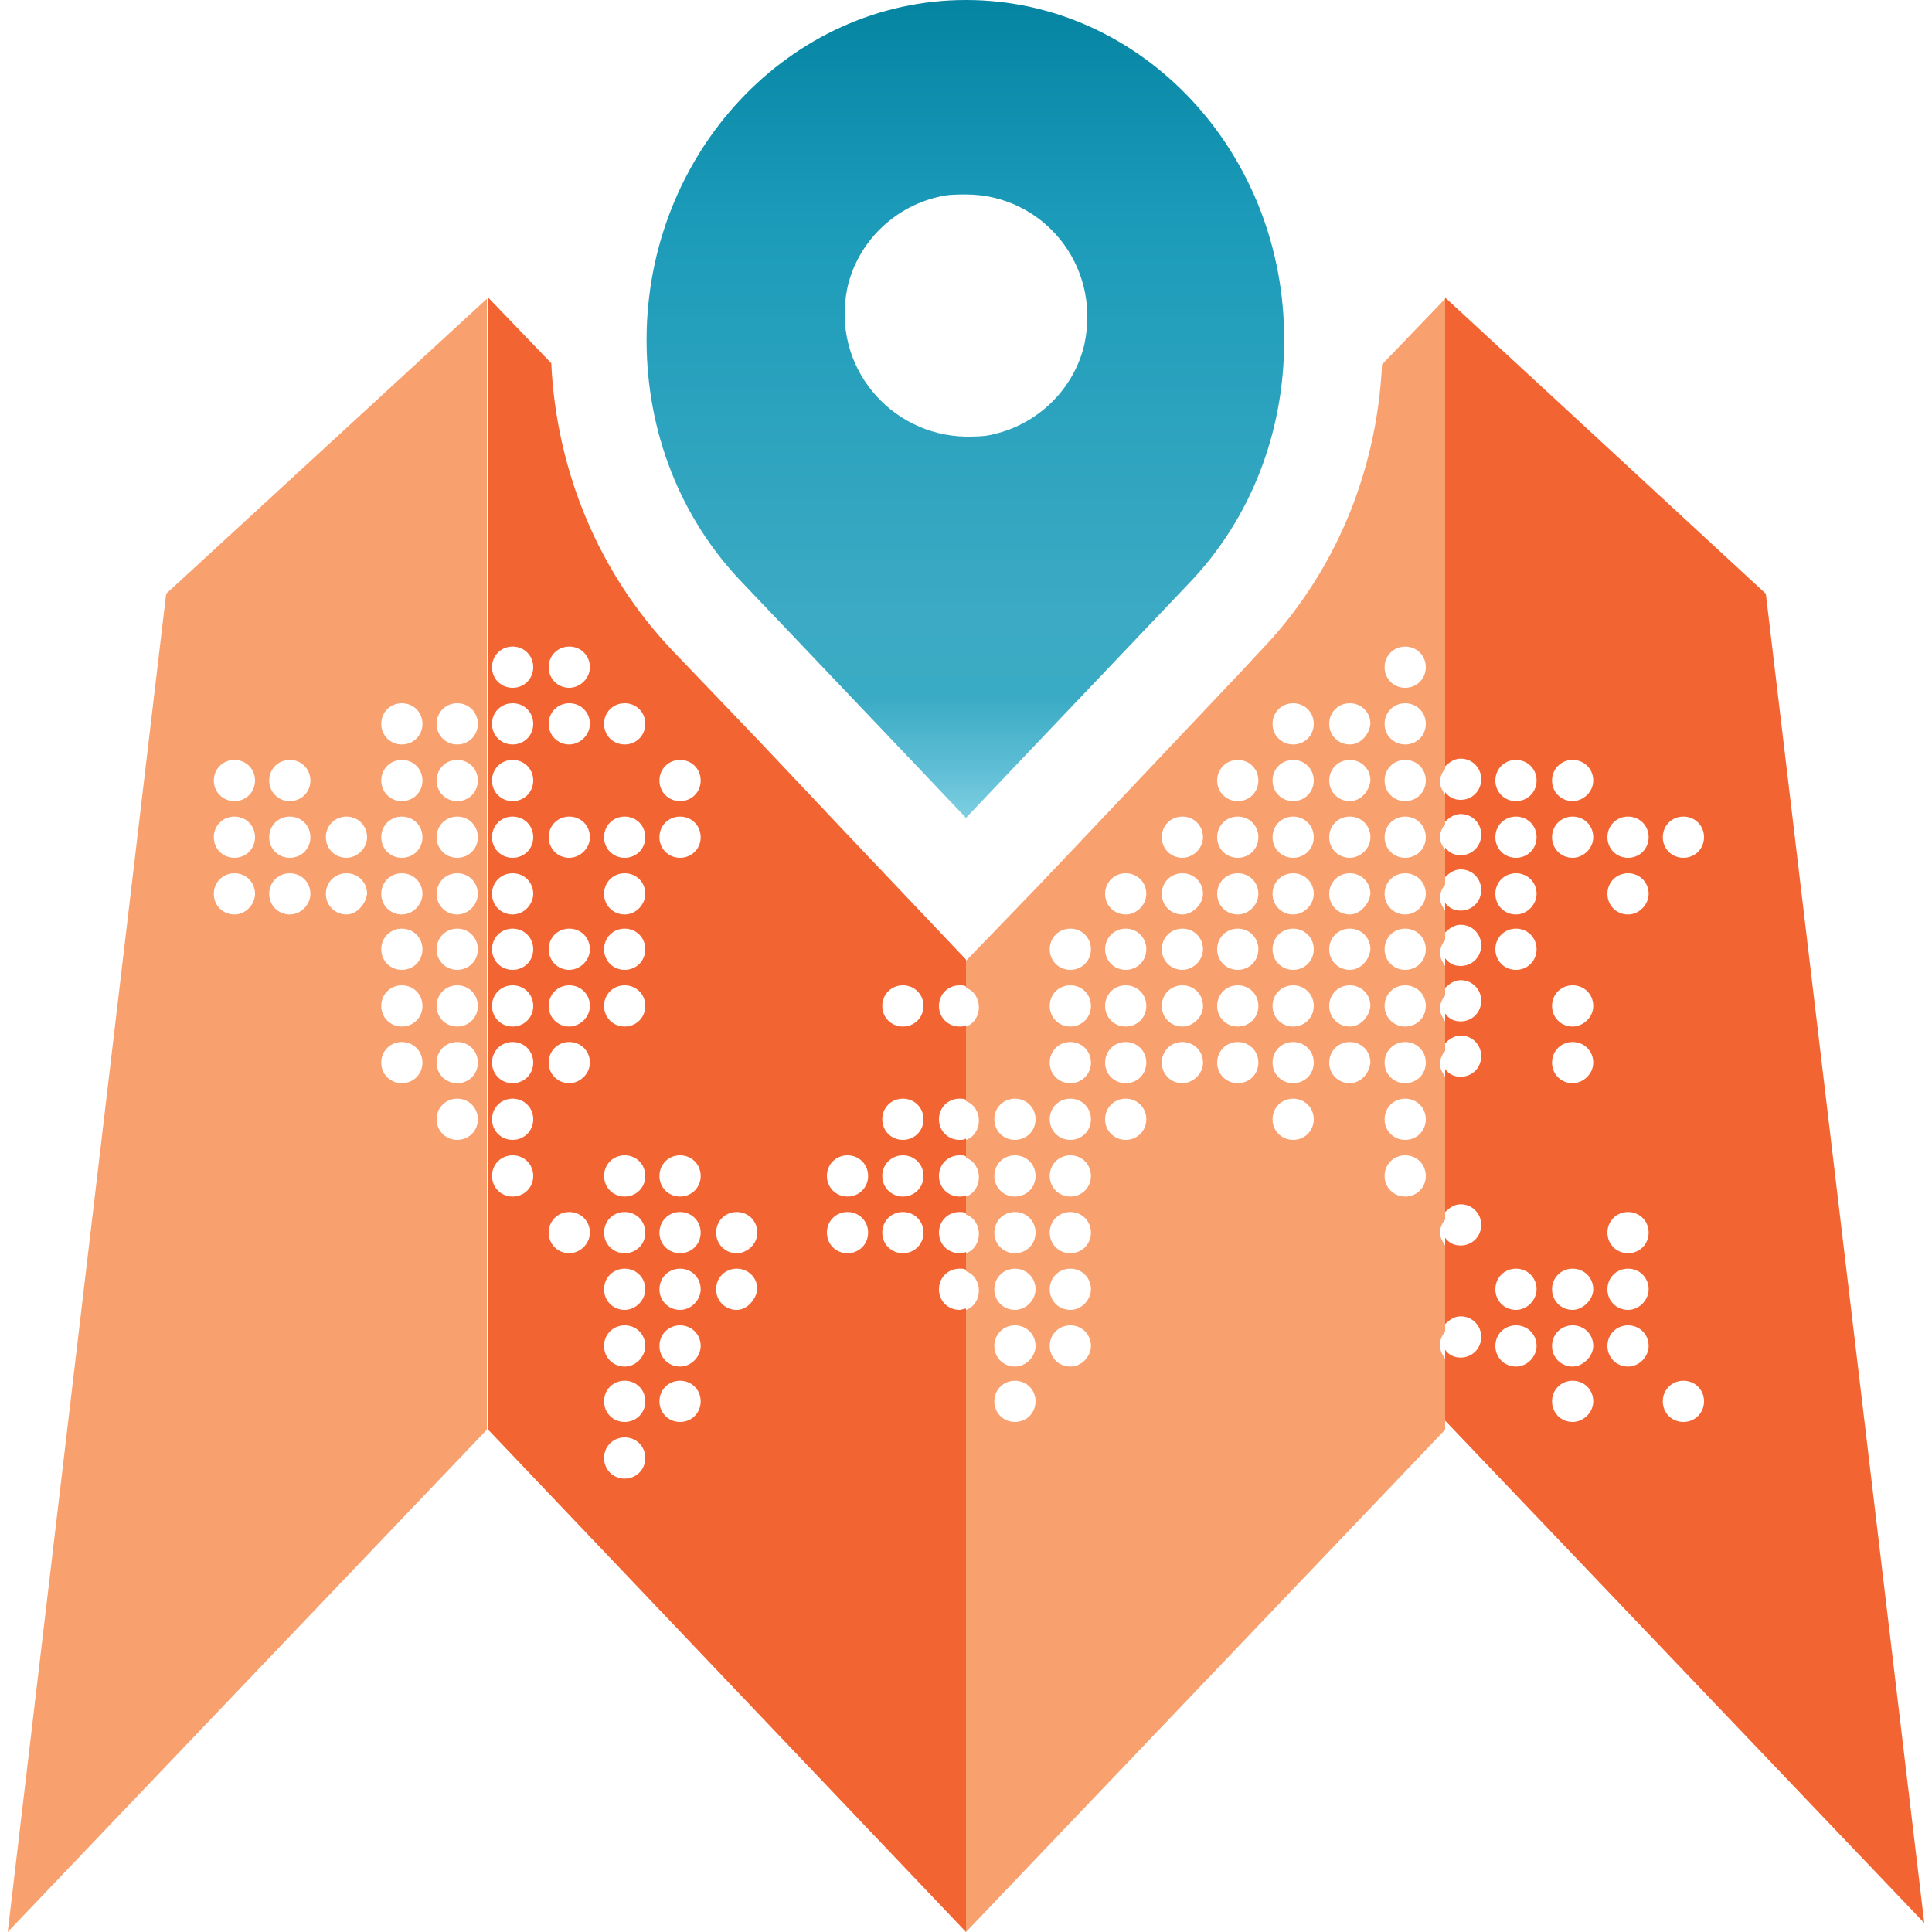 <?xml version="1.0" encoding="utf-8"?>
<!-- Generator: Adobe Illustrator 19.1.0, SVG Export Plug-In . SVG Version: 6.00 Build 0)  -->
<svg version="1.1" id="Layer_1" xmlns="http://www.w3.org/2000/svg" xmlns:xlink="http://www.w3.org/1999/xlink" x="0px" y="0px"
	 width="150px" height="150px" viewBox="0 0 150 150" style="enable-background:new 0 0 150 150;" xml:space="preserve">
<style type="text/css">
	.st0{fill:none;}
	.st1{fill:#f8a06e;}
	.st2{fill:#f26532;}
	.st3{fill:url(#SVGID_1_);}
</style>
<g>
	<path class="st0" d="M75,33.8c0.7,0,1.4-0.1,2.2-0.2c3.5-0.8,6.3-3.6,7-7C85.5,20.5,80.9,15,75,15c-0.7,0-1.4,0.1-2.2,0.2
		c-3.5,0.8-6.3,3.6-7,7C64.5,28.4,69.1,33.8,75,33.8z"/>
	<path class="st1" d="M12.9,46.1L0.6,150l37.2-39V23.2L12.9,46.1z M18.2,71c-0.9,0-1.6-0.7-1.6-1.6c0-0.9,0.7-1.6,1.6-1.6
		c0.9,0,1.6,0.7,1.6,1.6C19.8,70.2,19.1,71,18.2,71z M18.2,66.6c-0.9,0-1.6-0.7-1.6-1.6s0.7-1.6,1.6-1.6c0.9,0,1.6,0.7,1.6,1.6
		S19.1,66.6,18.2,66.6z M18.2,62.2c-0.9,0-1.6-0.7-1.6-1.6c0-0.9,0.7-1.6,1.6-1.6c0.9,0,1.6,0.7,1.6,1.6
		C19.8,61.5,19.1,62.2,18.2,62.2z M22.5,71c-0.9,0-1.6-0.7-1.6-1.6c0-0.9,0.7-1.6,1.6-1.6c0.9,0,1.6,0.7,1.6,1.6
		C24.1,70.2,23.4,71,22.5,71z M22.5,66.6c-0.9,0-1.6-0.7-1.6-1.6s0.7-1.6,1.6-1.6c0.9,0,1.6,0.7,1.6,1.6S23.4,66.6,22.5,66.6z
		 M22.5,62.2c-0.9,0-1.6-0.7-1.6-1.6c0-0.9,0.7-1.6,1.6-1.6c0.9,0,1.6,0.7,1.6,1.6C24.1,61.5,23.4,62.2,22.5,62.2z M26.9,71
		c-0.9,0-1.6-0.7-1.6-1.6c0-0.9,0.7-1.6,1.6-1.6c0.9,0,1.6,0.7,1.6,1.6C28.4,70.2,27.7,71,26.9,71z M26.9,66.6
		c-0.9,0-1.6-0.7-1.6-1.6s0.7-1.6,1.6-1.6c0.9,0,1.6,0.7,1.6,1.6S27.7,66.6,26.9,66.6z M31.2,84.1c-0.9,0-1.6-0.7-1.6-1.6
		c0-0.9,0.7-1.6,1.6-1.6c0.9,0,1.6,0.7,1.6,1.6C32.8,83.4,32.1,84.1,31.2,84.1z M31.2,79.7c-0.9,0-1.6-0.7-1.6-1.6
		c0-0.9,0.7-1.6,1.6-1.6c0.9,0,1.6,0.7,1.6,1.6C32.8,79,32.1,79.7,31.2,79.7z M31.2,75.3c-0.9,0-1.6-0.7-1.6-1.6
		c0-0.9,0.7-1.6,1.6-1.6c0.9,0,1.6,0.7,1.6,1.6C32.8,74.6,32.1,75.3,31.2,75.3z M31.2,71c-0.9,0-1.6-0.7-1.6-1.6
		c0-0.9,0.7-1.6,1.6-1.6c0.9,0,1.6,0.7,1.6,1.6C32.8,70.2,32.1,71,31.2,71z M31.2,66.6c-0.9,0-1.6-0.7-1.6-1.6s0.7-1.6,1.6-1.6
		c0.9,0,1.6,0.7,1.6,1.6S32.1,66.6,31.2,66.6z M31.2,62.2c-0.9,0-1.6-0.7-1.6-1.6c0-0.9,0.7-1.6,1.6-1.6c0.9,0,1.6,0.7,1.6,1.6
		C32.8,61.5,32.1,62.2,31.2,62.2z M31.2,57.8c-0.9,0-1.6-0.7-1.6-1.6c0-0.9,0.7-1.6,1.6-1.6c0.9,0,1.6,0.7,1.6,1.6
		C32.8,57.1,32.1,57.8,31.2,57.8z M35.5,88.5c-0.9,0-1.6-0.7-1.6-1.6s0.7-1.6,1.6-1.6c0.9,0,1.6,0.7,1.6,1.6S36.4,88.5,35.5,88.5z
		 M35.5,84.1c-0.9,0-1.6-0.7-1.6-1.6c0-0.9,0.7-1.6,1.6-1.6c0.9,0,1.6,0.7,1.6,1.6C37.1,83.4,36.4,84.1,35.5,84.1z M35.5,79.7
		c-0.9,0-1.6-0.7-1.6-1.6c0-0.9,0.7-1.6,1.6-1.6c0.9,0,1.6,0.7,1.6,1.6C37.1,79,36.4,79.7,35.5,79.7z M35.5,75.3
		c-0.9,0-1.6-0.7-1.6-1.6c0-0.9,0.7-1.6,1.6-1.6c0.9,0,1.6,0.7,1.6,1.6C37.1,74.6,36.4,75.3,35.5,75.3z M35.5,71
		c-0.9,0-1.6-0.7-1.6-1.6c0-0.9,0.7-1.6,1.6-1.6c0.9,0,1.6,0.7,1.6,1.6C37.1,70.2,36.4,71,35.5,71z M35.5,66.6
		c-0.9,0-1.6-0.7-1.6-1.6s0.7-1.6,1.6-1.6c0.9,0,1.6,0.7,1.6,1.6S36.4,66.6,35.5,66.6z M35.5,62.2c-0.9,0-1.6-0.7-1.6-1.6
		c0-0.9,0.7-1.6,1.6-1.6c0.9,0,1.6,0.7,1.6,1.6C37.1,61.5,36.4,62.2,35.5,62.2z M35.5,57.8c-0.9,0-1.6-0.7-1.6-1.6
		c0-0.9,0.7-1.6,1.6-1.6c0.9,0,1.6,0.7,1.6,1.6C37.1,57.1,36.4,57.8,35.5,57.8z"/>
	<path class="st2" d="M74.5,101.7c-0.9,0-1.6-0.7-1.6-1.6c0-0.9,0.7-1.6,1.6-1.6c0.2,0,0.4,0,0.5,0.1v-1.4c-0.2,0.1-0.3,0.1-0.5,0.1
		c-0.9,0-1.6-0.7-1.6-1.6s0.7-1.6,1.6-1.6c0.2,0,0.4,0,0.5,0.1v-1.4c-0.2,0.1-0.3,0.1-0.5,0.1c-0.9,0-1.6-0.7-1.6-1.6
		s0.7-1.6,1.6-1.6c0.2,0,0.4,0,0.5,0.1v-1.4c-0.2,0.1-0.3,0.1-0.5,0.1c-0.9,0-1.6-0.7-1.6-1.6s0.7-1.6,1.6-1.6c0.2,0,0.4,0,0.5,0.1
		v-5.8c-0.2,0.1-0.3,0.1-0.5,0.1c-0.9,0-1.6-0.7-1.6-1.6c0-0.9,0.7-1.6,1.6-1.6c0.2,0,0.4,0,0.5,0.1v-2.1l0,0l-5.5-5.8l-3.7-3.9
		l-6.8-7.2l-6.8-7.1c-5.7-6-9-13.9-9.4-22.3l-4.9-5.1V111L75,150v-48.4C74.8,101.6,74.7,101.7,74.5,101.7z M39.8,92.9
		c-0.9,0-1.6-0.7-1.6-1.6s0.7-1.6,1.6-1.6c0.9,0,1.6,0.7,1.6,1.6S40.7,92.9,39.8,92.9z M39.8,88.5c-0.9,0-1.6-0.7-1.6-1.6
		s0.7-1.6,1.6-1.6c0.9,0,1.6,0.7,1.6,1.6S40.7,88.5,39.8,88.5z M39.8,84.1c-0.9,0-1.6-0.7-1.6-1.6c0-0.9,0.7-1.6,1.6-1.6
		c0.9,0,1.6,0.7,1.6,1.6C41.4,83.4,40.7,84.1,39.8,84.1z M39.8,79.7c-0.9,0-1.6-0.7-1.6-1.6c0-0.9,0.7-1.6,1.6-1.6
		c0.9,0,1.6,0.7,1.6,1.6C41.4,79,40.7,79.7,39.8,79.7z M39.8,75.3c-0.9,0-1.6-0.7-1.6-1.6c0-0.9,0.7-1.6,1.6-1.6
		c0.9,0,1.6,0.7,1.6,1.6C41.4,74.6,40.7,75.3,39.8,75.3z M39.8,71c-0.9,0-1.6-0.7-1.6-1.6c0-0.9,0.7-1.6,1.6-1.6
		c0.9,0,1.6,0.7,1.6,1.6C41.4,70.2,40.7,71,39.8,71z M39.8,66.6c-0.9,0-1.6-0.7-1.6-1.6s0.7-1.6,1.6-1.6c0.9,0,1.6,0.7,1.6,1.6
		S40.7,66.6,39.8,66.6z M39.8,62.2c-0.9,0-1.6-0.7-1.6-1.6c0-0.9,0.7-1.6,1.6-1.6c0.9,0,1.6,0.7,1.6,1.6
		C41.4,61.5,40.7,62.2,39.8,62.2z M39.8,57.8c-0.9,0-1.6-0.7-1.6-1.6c0-0.9,0.7-1.6,1.6-1.6c0.9,0,1.6,0.7,1.6,1.6
		C41.4,57.1,40.7,57.8,39.8,57.8z M39.8,53.4c-0.9,0-1.6-0.7-1.6-1.6c0-0.9,0.7-1.6,1.6-1.6c0.9,0,1.6,0.7,1.6,1.6
		C41.4,52.7,40.7,53.4,39.8,53.4z M44.2,97.3c-0.9,0-1.6-0.7-1.6-1.6s0.7-1.6,1.6-1.6c0.9,0,1.6,0.7,1.6,1.6S45,97.3,44.2,97.3z
		 M44.2,84.1c-0.9,0-1.6-0.7-1.6-1.6c0-0.9,0.7-1.6,1.6-1.6c0.9,0,1.6,0.7,1.6,1.6C45.8,83.4,45,84.1,44.2,84.1z M44.2,79.7
		c-0.9,0-1.6-0.7-1.6-1.6c0-0.9,0.7-1.6,1.6-1.6c0.9,0,1.6,0.7,1.6,1.6C45.8,79,45,79.7,44.2,79.7z M44.2,75.3
		c-0.9,0-1.6-0.7-1.6-1.6c0-0.9,0.7-1.6,1.6-1.6c0.9,0,1.6,0.7,1.6,1.6C45.8,74.6,45,75.3,44.2,75.3z M44.2,66.6
		c-0.9,0-1.6-0.7-1.6-1.6s0.7-1.6,1.6-1.6c0.9,0,1.6,0.7,1.6,1.6S45,66.6,44.2,66.6z M44.2,57.8c-0.9,0-1.6-0.7-1.6-1.6
		c0-0.9,0.7-1.6,1.6-1.6c0.9,0,1.6,0.7,1.6,1.6C45.8,57.1,45,57.8,44.2,57.8z M44.2,53.4c-0.9,0-1.6-0.7-1.6-1.6
		c0-0.9,0.7-1.6,1.6-1.6c0.9,0,1.6,0.7,1.6,1.6C45.8,52.7,45,53.4,44.2,53.4z M48.5,114.8c-0.9,0-1.6-0.7-1.6-1.6s0.7-1.6,1.6-1.6
		c0.9,0,1.6,0.7,1.6,1.6S49.4,114.8,48.5,114.8z M48.5,110.4c-0.9,0-1.6-0.7-1.6-1.6c0-0.9,0.7-1.6,1.6-1.6c0.9,0,1.6,0.7,1.6,1.6
		C50.1,109.7,49.4,110.4,48.5,110.4z M48.5,106.1c-0.9,0-1.6-0.7-1.6-1.6c0-0.9,0.7-1.6,1.6-1.6c0.9,0,1.6,0.7,1.6,1.6
		C50.1,105.3,49.4,106.1,48.5,106.1z M48.5,101.7c-0.9,0-1.6-0.7-1.6-1.6c0-0.9,0.7-1.6,1.6-1.6c0.9,0,1.6,0.7,1.6,1.6
		C50.1,100.9,49.4,101.7,48.5,101.7z M48.5,97.3c-0.9,0-1.6-0.7-1.6-1.6s0.7-1.6,1.6-1.6c0.9,0,1.6,0.7,1.6,1.6S49.4,97.3,48.5,97.3
		z M48.5,92.9c-0.9,0-1.6-0.7-1.6-1.6s0.7-1.6,1.6-1.6c0.9,0,1.6,0.7,1.6,1.6S49.4,92.9,48.5,92.9z M48.5,79.7
		c-0.9,0-1.6-0.7-1.6-1.6c0-0.9,0.7-1.6,1.6-1.6c0.9,0,1.6,0.7,1.6,1.6C50.1,79,49.4,79.7,48.5,79.7z M48.5,75.3
		c-0.9,0-1.6-0.7-1.6-1.6c0-0.9,0.7-1.6,1.6-1.6c0.9,0,1.6,0.7,1.6,1.6C50.1,74.6,49.4,75.3,48.5,75.3z M48.5,71
		c-0.9,0-1.6-0.7-1.6-1.6c0-0.9,0.7-1.6,1.6-1.6c0.9,0,1.6,0.7,1.6,1.6C50.1,70.2,49.4,71,48.5,71z M48.5,66.6
		c-0.9,0-1.6-0.7-1.6-1.6s0.7-1.6,1.6-1.6c0.9,0,1.6,0.7,1.6,1.6S49.4,66.6,48.5,66.6z M48.5,57.8c-0.9,0-1.6-0.7-1.6-1.6
		c0-0.9,0.7-1.6,1.6-1.6c0.9,0,1.6,0.7,1.6,1.6C50.1,57.1,49.4,57.8,48.5,57.8z M52.8,110.4c-0.9,0-1.6-0.7-1.6-1.6
		c0-0.9,0.7-1.6,1.6-1.6c0.9,0,1.6,0.7,1.6,1.6C54.4,109.7,53.7,110.4,52.8,110.4z M52.8,106.1c-0.9,0-1.6-0.7-1.6-1.6
		c0-0.9,0.7-1.6,1.6-1.6c0.9,0,1.6,0.7,1.6,1.6C54.4,105.3,53.7,106.1,52.8,106.1z M52.8,101.7c-0.9,0-1.6-0.7-1.6-1.6
		c0-0.9,0.7-1.6,1.6-1.6c0.9,0,1.6,0.7,1.6,1.6C54.4,100.9,53.7,101.7,52.8,101.7z M52.8,97.3c-0.9,0-1.6-0.7-1.6-1.6
		s0.7-1.6,1.6-1.6c0.9,0,1.6,0.7,1.6,1.6S53.7,97.3,52.8,97.3z M52.8,92.9c-0.9,0-1.6-0.7-1.6-1.6s0.7-1.6,1.6-1.6
		c0.9,0,1.6,0.7,1.6,1.6S53.7,92.9,52.8,92.9z M52.8,66.6c-0.9,0-1.6-0.7-1.6-1.6s0.7-1.6,1.6-1.6c0.9,0,1.6,0.7,1.6,1.6
		S53.7,66.6,52.8,66.6z M52.8,62.2c-0.9,0-1.6-0.7-1.6-1.6c0-0.9,0.7-1.6,1.6-1.6c0.9,0,1.6,0.7,1.6,1.6
		C54.4,61.5,53.7,62.2,52.8,62.2z M57.2,101.7c-0.9,0-1.6-0.7-1.6-1.6c0-0.9,0.7-1.6,1.6-1.6c0.9,0,1.6,0.7,1.6,1.6
		C58.7,100.9,58,101.7,57.2,101.7z M57.2,97.3c-0.9,0-1.6-0.7-1.6-1.6s0.7-1.6,1.6-1.6c0.9,0,1.6,0.7,1.6,1.6S58,97.3,57.2,97.3z
		 M65.8,97.3c-0.9,0-1.6-0.7-1.6-1.6s0.7-1.6,1.6-1.6c0.9,0,1.6,0.7,1.6,1.6S66.7,97.3,65.8,97.3z M65.8,92.9
		c-0.9,0-1.6-0.7-1.6-1.6s0.7-1.6,1.6-1.6c0.9,0,1.6,0.7,1.6,1.6S66.7,92.9,65.8,92.9z M70.1,97.3c-0.9,0-1.6-0.7-1.6-1.6
		s0.7-1.6,1.6-1.6c0.9,0,1.6,0.7,1.6,1.6S71,97.3,70.1,97.3z M70.1,92.9c-0.9,0-1.6-0.7-1.6-1.6s0.7-1.6,1.6-1.6
		c0.9,0,1.6,0.7,1.6,1.6S71,92.9,70.1,92.9z M70.1,88.5c-0.9,0-1.6-0.7-1.6-1.6s0.7-1.6,1.6-1.6c0.9,0,1.6,0.7,1.6,1.6
		S71,88.5,70.1,88.5z M70.1,79.7c-0.9,0-1.6-0.7-1.6-1.6c0-0.9,0.7-1.6,1.6-1.6c0.9,0,1.6,0.7,1.6,1.6C71.7,79,71,79.7,70.1,79.7z"
		/>
	<path class="st1" d="M111.8,104.4c0-0.4,0.2-0.8,0.4-1v-6.7c-0.2-0.3-0.4-0.6-0.4-1s0.2-0.8,0.4-1V83.6c-0.2-0.3-0.4-0.6-0.4-1
		s0.2-0.8,0.4-1v-2.3c-0.2-0.3-0.4-0.6-0.4-1c0-0.4,0.2-0.8,0.4-1v-2.3c-0.2-0.3-0.4-0.6-0.4-1c0-0.4,0.2-0.8,0.4-1v-2.3
		c-0.2-0.3-0.4-0.6-0.4-1c0-0.4,0.2-0.8,0.4-1V66c-0.2-0.3-0.4-0.6-0.4-1s0.2-0.8,0.4-1v-2.3c-0.2-0.3-0.4-0.6-0.4-1
		c0-0.4,0.2-0.8,0.4-1V23.2l-4.9,5.1c-0.4,8.4-3.7,16.3-9.5,22.3l-1.3,1.4h0L84.3,64.9l-3.7,3.9L75,74.6v2.1c0.6,0.2,1,0.8,1,1.5
		c0,0.7-0.4,1.3-1,1.5v5.8c0.6,0.2,1,0.8,1,1.5s-0.4,1.3-1,1.5v1.4c0.6,0.2,1,0.8,1,1.5s-0.4,1.3-1,1.5v1.4c0.6,0.2,1,0.8,1,1.5
		s-0.4,1.3-1,1.5v1.4c0.6,0.2,1,0.8,1,1.5s-0.4,1.3-1,1.5V150l37.2-39v-5.5C112,105.2,111.8,104.9,111.8,104.4z M78.8,110.4
		c-0.9,0-1.6-0.7-1.6-1.6c0-0.9,0.7-1.6,1.6-1.6c0.9,0,1.6,0.7,1.6,1.6C80.4,109.7,79.7,110.4,78.8,110.4z M78.8,106.1
		c-0.9,0-1.6-0.7-1.6-1.6c0-0.9,0.7-1.6,1.6-1.6c0.9,0,1.6,0.7,1.6,1.6C80.4,105.3,79.7,106.1,78.8,106.1z M78.8,101.7
		c-0.9,0-1.6-0.7-1.6-1.6c0-0.9,0.7-1.6,1.6-1.6c0.9,0,1.6,0.7,1.6,1.6C80.4,100.9,79.7,101.7,78.8,101.7z M78.8,97.3
		c-0.9,0-1.6-0.7-1.6-1.6s0.7-1.6,1.6-1.6c0.9,0,1.6,0.7,1.6,1.6S79.7,97.3,78.8,97.3z M78.8,92.9c-0.9,0-1.6-0.7-1.6-1.6
		s0.7-1.6,1.6-1.6c0.9,0,1.6,0.7,1.6,1.6S79.7,92.9,78.8,92.9z M78.8,88.5c-0.9,0-1.6-0.7-1.6-1.6s0.7-1.6,1.6-1.6
		c0.9,0,1.6,0.7,1.6,1.6S79.7,88.5,78.8,88.5z M83.1,106.1c-0.9,0-1.6-0.7-1.6-1.6c0-0.9,0.7-1.6,1.6-1.6c0.9,0,1.6,0.7,1.6,1.6
		C84.7,105.3,84,106.1,83.1,106.1z M83.1,101.7c-0.9,0-1.6-0.7-1.6-1.6c0-0.9,0.7-1.6,1.6-1.6c0.9,0,1.6,0.7,1.6,1.6
		C84.7,100.9,84,101.7,83.1,101.7z M83.1,97.3c-0.9,0-1.6-0.7-1.6-1.6s0.7-1.6,1.6-1.6c0.9,0,1.6,0.7,1.6,1.6S84,97.3,83.1,97.3z
		 M83.1,92.9c-0.9,0-1.6-0.7-1.6-1.6s0.7-1.6,1.6-1.6c0.9,0,1.6,0.7,1.6,1.6S84,92.9,83.1,92.9z M83.1,88.5c-0.9,0-1.6-0.7-1.6-1.6
		s0.7-1.6,1.6-1.6c0.9,0,1.6,0.7,1.6,1.6S84,88.5,83.1,88.5z M83.1,84.1c-0.9,0-1.6-0.7-1.6-1.6c0-0.9,0.7-1.6,1.6-1.6
		c0.9,0,1.6,0.7,1.6,1.6C84.7,83.4,84,84.1,83.1,84.1z M83.1,79.7c-0.9,0-1.6-0.7-1.6-1.6c0-0.9,0.7-1.6,1.6-1.6
		c0.9,0,1.6,0.7,1.6,1.6C84.7,79,84,79.7,83.1,79.7z M83.1,75.3c-0.9,0-1.6-0.7-1.6-1.6c0-0.9,0.7-1.6,1.6-1.6
		c0.9,0,1.6,0.7,1.6,1.6C84.7,74.6,84,75.3,83.1,75.3z M87.4,88.5c-0.9,0-1.6-0.7-1.6-1.6s0.7-1.6,1.6-1.6c0.9,0,1.6,0.7,1.6,1.6
		S88.3,88.5,87.4,88.5z M87.4,84.1c-0.9,0-1.6-0.7-1.6-1.6c0-0.9,0.7-1.6,1.6-1.6c0.9,0,1.6,0.7,1.6,1.6
		C89,83.4,88.3,84.1,87.4,84.1z M87.4,79.7c-0.9,0-1.6-0.7-1.6-1.6c0-0.9,0.7-1.6,1.6-1.6c0.9,0,1.6,0.7,1.6,1.6
		C89,79,88.3,79.7,87.4,79.7z M87.4,75.3c-0.9,0-1.6-0.7-1.6-1.6c0-0.9,0.7-1.6,1.6-1.6c0.9,0,1.6,0.7,1.6,1.6
		C89,74.6,88.3,75.3,87.4,75.3z M87.4,71c-0.9,0-1.6-0.7-1.6-1.6c0-0.9,0.7-1.6,1.6-1.6c0.9,0,1.6,0.7,1.6,1.6
		C89,70.2,88.3,71,87.4,71z M91.8,84.1c-0.9,0-1.6-0.7-1.6-1.6c0-0.9,0.7-1.6,1.6-1.6c0.9,0,1.6,0.7,1.6,1.6
		C93.4,83.4,92.6,84.1,91.8,84.1z M91.8,79.7c-0.9,0-1.6-0.7-1.6-1.6c0-0.9,0.7-1.6,1.6-1.6c0.9,0,1.6,0.7,1.6,1.6
		C93.4,79,92.6,79.7,91.8,79.7z M91.8,75.3c-0.9,0-1.6-0.7-1.6-1.6c0-0.9,0.7-1.6,1.6-1.6c0.9,0,1.6,0.7,1.6,1.6
		C93.4,74.6,92.6,75.3,91.8,75.3z M91.8,71c-0.9,0-1.6-0.7-1.6-1.6c0-0.9,0.7-1.6,1.6-1.6c0.9,0,1.6,0.7,1.6,1.6
		C93.4,70.2,92.6,71,91.8,71z M91.8,66.6c-0.9,0-1.6-0.7-1.6-1.6s0.7-1.6,1.6-1.6c0.9,0,1.6,0.7,1.6,1.6S92.6,66.6,91.8,66.6z
		 M96.1,84.1c-0.9,0-1.6-0.7-1.6-1.6c0-0.9,0.7-1.6,1.6-1.6c0.9,0,1.6,0.7,1.6,1.6C97.7,83.4,97,84.1,96.1,84.1z M96.1,79.7
		c-0.9,0-1.6-0.7-1.6-1.6c0-0.9,0.7-1.6,1.6-1.6c0.9,0,1.6,0.7,1.6,1.6C97.7,79,97,79.7,96.1,79.7z M96.1,75.3
		c-0.9,0-1.6-0.7-1.6-1.6c0-0.9,0.7-1.6,1.6-1.6c0.9,0,1.6,0.7,1.6,1.6C97.7,74.6,97,75.3,96.1,75.3z M96.1,71
		c-0.9,0-1.6-0.7-1.6-1.6c0-0.9,0.7-1.6,1.6-1.6c0.9,0,1.6,0.7,1.6,1.6C97.7,70.2,97,71,96.1,71z M96.1,66.6c-0.9,0-1.6-0.7-1.6-1.6
		s0.7-1.6,1.6-1.6c0.9,0,1.6,0.7,1.6,1.6S97,66.6,96.1,66.6z M96.1,62.2c-0.9,0-1.6-0.7-1.6-1.6c0-0.9,0.7-1.6,1.6-1.6
		c0.9,0,1.6,0.7,1.6,1.6C97.7,61.5,97,62.2,96.1,62.2z M100.4,88.5c-0.9,0-1.6-0.7-1.6-1.6s0.7-1.6,1.6-1.6c0.9,0,1.6,0.7,1.6,1.6
		S101.3,88.5,100.4,88.5z M100.4,84.1c-0.9,0-1.6-0.7-1.6-1.6c0-0.9,0.7-1.6,1.6-1.6c0.9,0,1.6,0.7,1.6,1.6
		C102,83.4,101.3,84.1,100.4,84.1z M100.4,79.7c-0.9,0-1.6-0.7-1.6-1.6c0-0.9,0.7-1.6,1.6-1.6c0.9,0,1.6,0.7,1.6,1.6
		C102,79,101.3,79.7,100.4,79.7z M100.4,75.3c-0.9,0-1.6-0.7-1.6-1.6c0-0.9,0.7-1.6,1.6-1.6c0.9,0,1.6,0.7,1.6,1.6
		C102,74.6,101.3,75.3,100.4,75.3z M100.4,71c-0.9,0-1.6-0.7-1.6-1.6c0-0.9,0.7-1.6,1.6-1.6c0.9,0,1.6,0.7,1.6,1.6
		C102,70.2,101.3,71,100.4,71z M100.4,66.6c-0.9,0-1.6-0.7-1.6-1.6s0.7-1.6,1.6-1.6c0.9,0,1.6,0.7,1.6,1.6S101.3,66.6,100.4,66.6z
		 M100.4,62.2c-0.9,0-1.6-0.7-1.6-1.6c0-0.9,0.7-1.6,1.6-1.6c0.9,0,1.6,0.7,1.6,1.6C102,61.5,101.3,62.2,100.4,62.2z M100.4,57.8
		c-0.9,0-1.6-0.7-1.6-1.6c0-0.9,0.7-1.6,1.6-1.6c0.9,0,1.6,0.7,1.6,1.6C102,57.1,101.3,57.8,100.4,57.8z M104.8,84.1
		c-0.9,0-1.6-0.7-1.6-1.6c0-0.9,0.7-1.6,1.6-1.6c0.9,0,1.6,0.7,1.6,1.6C106.3,83.4,105.6,84.1,104.8,84.1z M104.8,79.7
		c-0.9,0-1.6-0.7-1.6-1.6c0-0.9,0.7-1.6,1.6-1.6c0.9,0,1.6,0.7,1.6,1.6C106.3,79,105.6,79.7,104.8,79.7z M104.8,75.3
		c-0.9,0-1.6-0.7-1.6-1.6c0-0.9,0.7-1.6,1.6-1.6c0.9,0,1.6,0.7,1.6,1.6C106.3,74.6,105.6,75.3,104.8,75.3z M104.8,71
		c-0.9,0-1.6-0.7-1.6-1.6c0-0.9,0.7-1.6,1.6-1.6c0.9,0,1.6,0.7,1.6,1.6C106.3,70.2,105.6,71,104.8,71z M104.8,66.6
		c-0.9,0-1.6-0.7-1.6-1.6s0.7-1.6,1.6-1.6c0.9,0,1.6,0.7,1.6,1.6S105.6,66.6,104.8,66.6z M104.8,62.2c-0.9,0-1.6-0.7-1.6-1.6
		c0-0.9,0.7-1.6,1.6-1.6c0.9,0,1.6,0.7,1.6,1.6C106.3,61.5,105.6,62.2,104.8,62.2z M104.8,57.8c-0.9,0-1.6-0.7-1.6-1.6
		c0-0.9,0.7-1.6,1.6-1.6c0.9,0,1.6,0.7,1.6,1.6C106.3,57.1,105.6,57.8,104.8,57.8z M109.1,92.9c-0.9,0-1.6-0.7-1.6-1.6
		s0.7-1.6,1.6-1.6c0.9,0,1.6,0.7,1.6,1.6S110,92.9,109.1,92.9z M109.1,88.5c-0.9,0-1.6-0.7-1.6-1.6s0.7-1.6,1.6-1.6
		c0.9,0,1.6,0.7,1.6,1.6S110,88.5,109.1,88.5z M109.1,84.1c-0.9,0-1.6-0.7-1.6-1.6c0-0.9,0.7-1.6,1.6-1.6c0.9,0,1.6,0.7,1.6,1.6
		C110.7,83.4,110,84.1,109.1,84.1z M109.1,79.7c-0.9,0-1.6-0.7-1.6-1.6c0-0.9,0.7-1.6,1.6-1.6c0.9,0,1.6,0.7,1.6,1.6
		C110.7,79,110,79.7,109.1,79.7z M109.1,75.3c-0.9,0-1.6-0.7-1.6-1.6c0-0.9,0.7-1.6,1.6-1.6c0.9,0,1.6,0.7,1.6,1.6
		C110.7,74.6,110,75.3,109.1,75.3z M109.1,71c-0.9,0-1.6-0.7-1.6-1.6c0-0.9,0.7-1.6,1.6-1.6c0.9,0,1.6,0.7,1.6,1.6
		C110.7,70.2,110,71,109.1,71z M109.1,66.6c-0.9,0-1.6-0.7-1.6-1.6s0.7-1.6,1.6-1.6c0.9,0,1.6,0.7,1.6,1.6S110,66.6,109.1,66.6z
		 M109.1,62.2c-0.9,0-1.6-0.7-1.6-1.6c0-0.9,0.7-1.6,1.6-1.6c0.9,0,1.6,0.7,1.6,1.6C110.7,61.5,110,62.2,109.1,62.2z M109.1,57.8
		c-0.9,0-1.6-0.7-1.6-1.6c0-0.9,0.7-1.6,1.6-1.6c0.9,0,1.6,0.7,1.6,1.6C110.7,57.1,110,57.8,109.1,57.8z M109.1,53.4
		c-0.9,0-1.6-0.7-1.6-1.6c0-0.9,0.7-1.6,1.6-1.6c0.9,0,1.6,0.7,1.6,1.6C110.7,52.7,110,53.4,109.1,53.4z"/>
	<path class="st2" d="M137.1,46.1l-24.9-23v36.4c0.3-0.3,0.7-0.6,1.2-0.6c0.9,0,1.6,0.7,1.6,1.6c0,0.9-0.7,1.6-1.6,1.6
		c-0.5,0-0.9-0.2-1.2-0.6v2.3c0.3-0.3,0.7-0.6,1.2-0.6c0.9,0,1.6,0.7,1.6,1.6s-0.7,1.6-1.6,1.6c-0.5,0-0.9-0.2-1.2-0.6v2.3
		c0.3-0.3,0.7-0.6,1.2-0.6c0.9,0,1.6,0.7,1.6,1.6c0,0.9-0.7,1.6-1.6,1.6c-0.5,0-0.9-0.2-1.2-0.6v2.3c0.3-0.3,0.7-0.6,1.2-0.6
		c0.9,0,1.6,0.7,1.6,1.6c0,0.9-0.7,1.6-1.6,1.6c-0.5,0-0.9-0.2-1.2-0.6v2.3c0.3-0.3,0.7-0.6,1.2-0.6c0.9,0,1.6,0.7,1.6,1.6
		c0,0.9-0.7,1.6-1.6,1.6c-0.5,0-0.9-0.2-1.2-0.6v2.3c0.3-0.3,0.7-0.6,1.2-0.6c0.9,0,1.6,0.7,1.6,1.6c0,0.9-0.7,1.6-1.6,1.6
		c-0.5,0-0.9-0.2-1.2-0.6v11.1c0.3-0.3,0.7-0.6,1.2-0.6c0.9,0,1.6,0.7,1.6,1.6s-0.7,1.6-1.6,1.6c-0.5,0-0.9-0.2-1.2-0.6v6.7
		c0.3-0.3,0.7-0.6,1.2-0.6c0.9,0,1.6,0.7,1.6,1.6c0,0.9-0.7,1.6-1.6,1.6c-0.5,0-0.9-0.2-1.2-0.6v5.5l37.2,39L137.1,46.1z
		 M117.7,106.1c-0.9,0-1.6-0.7-1.6-1.6c0-0.9,0.7-1.6,1.6-1.6c0.9,0,1.6,0.7,1.6,1.6C119.3,105.3,118.6,106.1,117.7,106.1z
		 M117.7,101.7c-0.9,0-1.6-0.7-1.6-1.6c0-0.9,0.7-1.6,1.6-1.6c0.9,0,1.6,0.7,1.6,1.6C119.3,100.9,118.6,101.7,117.7,101.7z
		 M117.7,75.3c-0.9,0-1.6-0.7-1.6-1.6c0-0.9,0.7-1.6,1.6-1.6c0.9,0,1.6,0.7,1.6,1.6C119.3,74.6,118.6,75.3,117.7,75.3z M117.7,71
		c-0.9,0-1.6-0.7-1.6-1.6c0-0.9,0.7-1.6,1.6-1.6c0.9,0,1.6,0.7,1.6,1.6C119.3,70.2,118.6,71,117.7,71z M117.7,66.6
		c-0.9,0-1.6-0.7-1.6-1.6s0.7-1.6,1.6-1.6c0.9,0,1.6,0.7,1.6,1.6S118.6,66.6,117.7,66.6z M117.7,62.2c-0.9,0-1.6-0.7-1.6-1.6
		c0-0.9,0.7-1.6,1.6-1.6c0.9,0,1.6,0.7,1.6,1.6C119.3,61.5,118.6,62.2,117.7,62.2z M122.1,110.4c-0.9,0-1.6-0.7-1.6-1.6
		c0-0.9,0.7-1.6,1.6-1.6c0.9,0,1.6,0.7,1.6,1.6C123.7,109.7,122.9,110.4,122.1,110.4z M122.1,106.1c-0.9,0-1.6-0.7-1.6-1.6
		c0-0.9,0.7-1.6,1.6-1.6c0.9,0,1.6,0.7,1.6,1.6C123.7,105.3,122.9,106.1,122.1,106.1z M122.1,101.7c-0.9,0-1.6-0.7-1.6-1.6
		c0-0.9,0.7-1.6,1.6-1.6c0.9,0,1.6,0.7,1.6,1.6C123.7,100.9,122.9,101.7,122.1,101.7z M122.1,84.1c-0.9,0-1.6-0.7-1.6-1.6
		c0-0.9,0.7-1.6,1.6-1.6c0.9,0,1.6,0.7,1.6,1.6C123.7,83.4,122.9,84.1,122.1,84.1z M122.1,79.7c-0.9,0-1.6-0.7-1.6-1.6
		c0-0.9,0.7-1.6,1.6-1.6c0.9,0,1.6,0.7,1.6,1.6C123.7,79,122.9,79.7,122.1,79.7z M122.1,66.6c-0.9,0-1.6-0.7-1.6-1.6
		s0.7-1.6,1.6-1.6c0.9,0,1.6,0.7,1.6,1.6S122.9,66.6,122.1,66.6z M122.1,62.2c-0.9,0-1.6-0.7-1.6-1.6c0-0.9,0.7-1.6,1.6-1.6
		c0.9,0,1.6,0.7,1.6,1.6C123.7,61.5,122.9,62.2,122.1,62.2z M126.4,106.1c-0.9,0-1.6-0.7-1.6-1.6c0-0.9,0.7-1.6,1.6-1.6
		c0.9,0,1.6,0.7,1.6,1.6C128,105.3,127.3,106.1,126.4,106.1z M126.4,101.7c-0.9,0-1.6-0.7-1.6-1.6c0-0.9,0.7-1.6,1.6-1.6
		c0.9,0,1.6,0.7,1.6,1.6C128,100.9,127.3,101.7,126.4,101.7z M126.4,97.3c-0.9,0-1.6-0.7-1.6-1.6s0.7-1.6,1.6-1.6
		c0.9,0,1.6,0.7,1.6,1.6S127.3,97.3,126.4,97.3z M126.4,71c-0.9,0-1.6-0.7-1.6-1.6c0-0.9,0.7-1.6,1.6-1.6c0.9,0,1.6,0.7,1.6,1.6
		C128,70.2,127.3,71,126.4,71z M126.4,66.6c-0.9,0-1.6-0.7-1.6-1.6s0.7-1.6,1.6-1.6c0.9,0,1.6,0.7,1.6,1.6S127.3,66.6,126.4,66.6z
		 M130.7,110.4c-0.9,0-1.6-0.7-1.6-1.6c0-0.9,0.7-1.6,1.6-1.6s1.6,0.7,1.6,1.6C132.3,109.7,131.6,110.4,130.7,110.4z M130.7,66.6
		c-0.9,0-1.6-0.7-1.6-1.6s0.7-1.6,1.6-1.6s1.6,0.7,1.6,1.6S131.6,66.6,130.7,66.6z"/>
	<linearGradient id="SVGID_1_" gradientUnits="userSpaceOnUse" x1="75" y1="70.364" x2="75" y2="-9.913">
		<stop  offset="0" style="stop-color:#90D7E8"/>
		<stop  offset="5.948725e-02" style="stop-color:#8FD8E9"/>
		<stop  offset="0.13" style="stop-color:#60BFD6"/>
		<stop  offset="0.203" style="stop-color:#3AABC4"/>
		<stop  offset="0.281" style="stop-color:#3CAAC4"/>
		<stop  offset="0.668" style="stop-color:#1B9BB9"/>
		<stop  offset="0.888" style="stop-color:#0483A1"/>
		<stop  offset="1" style="stop-color:#047C98"/>
	</linearGradient>
	<path class="st3" d="M71.3,59.6L71.3,59.6l3.7,3.9l3.7-3.9h0l13.6-14.3c4.8-5,7.4-11.7,7.4-18.8C99.8,11.9,88.7,0,75,0
		C61.3,0,50.2,11.9,50.2,26.4c0,7.1,2.6,13.8,7.4,18.8L71.3,59.6z M65.8,22.3c0.8-3.5,3.6-6.2,7-7c0.7-0.2,1.5-0.2,2.2-0.2
		c5.9,0,10.5,5.4,9.2,11.6c-0.8,3.5-3.6,6.2-7,7c-0.7,0.2-1.5,0.2-2.2,0.2C69.1,33.8,64.5,28.4,65.8,22.3z"/>
</g>
</svg>

